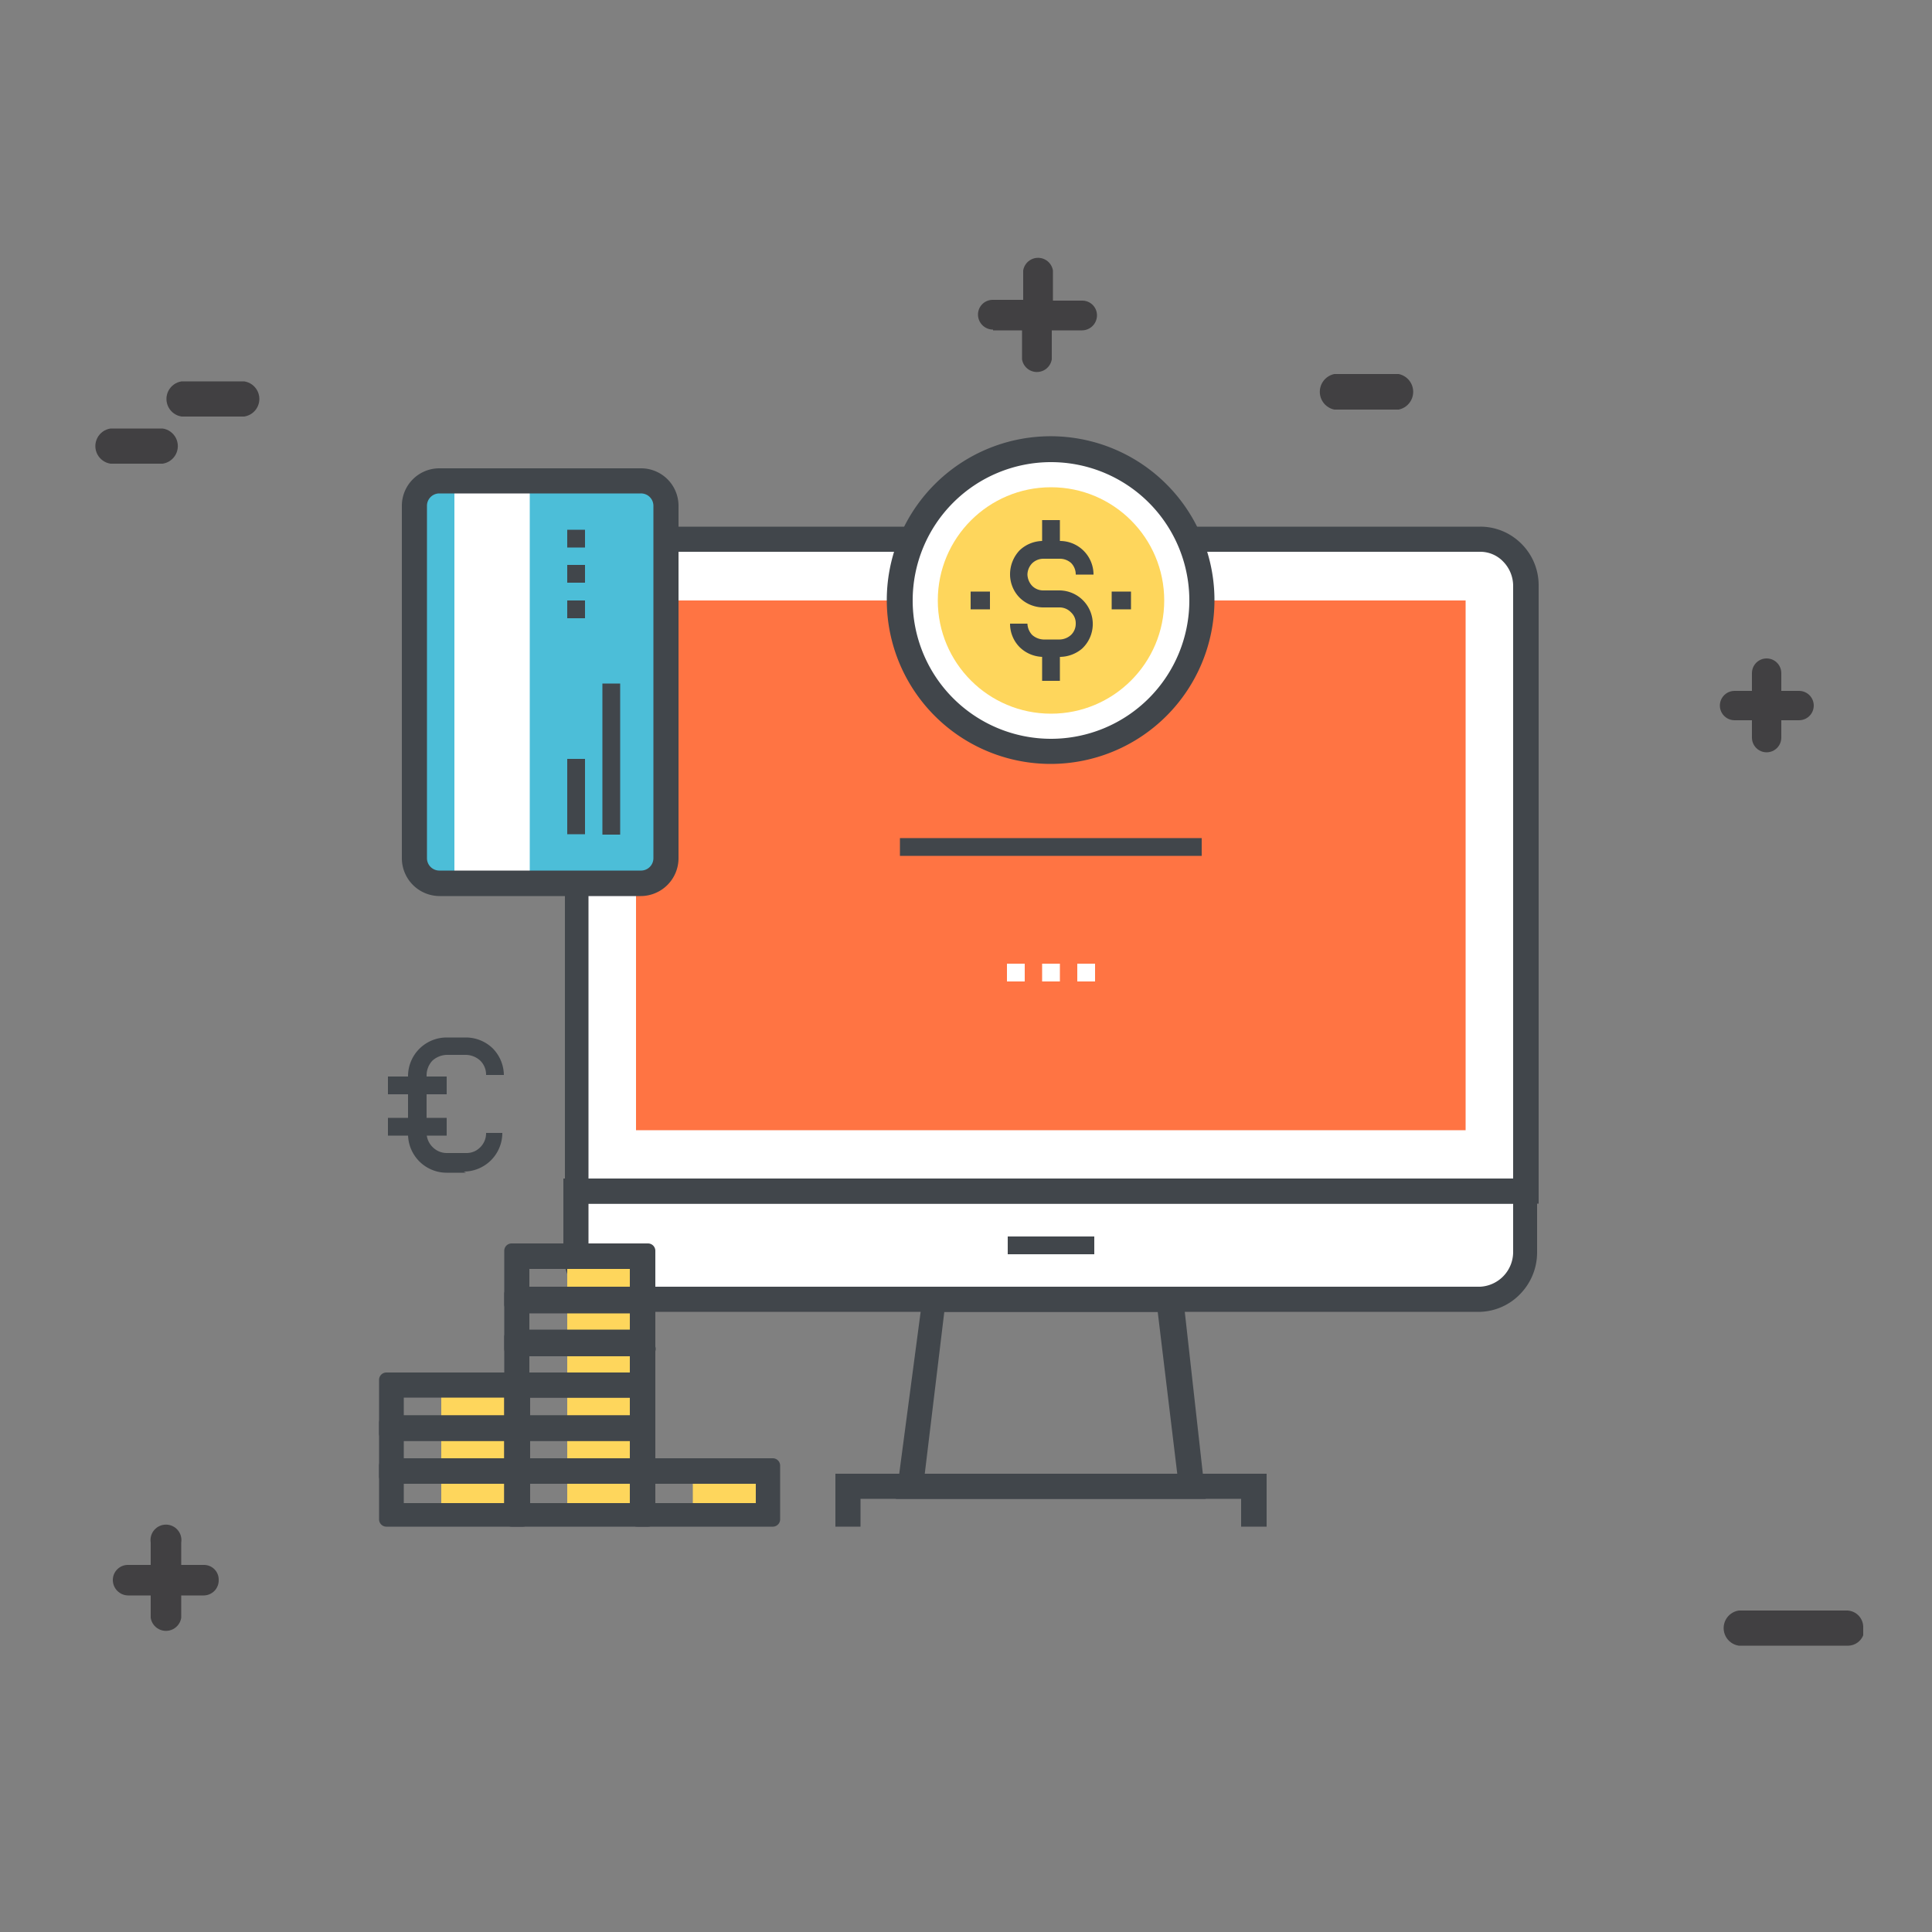 <svg id="Layer_1" data-name="Layer 1" xmlns="http://www.w3.org/2000/svg" xmlns:xlink="http://www.w3.org/1999/xlink" viewBox="0 0 50 50"><rect x="0" y="0" width="50" height="50" fill="#808080" stroke="none"/><defs><style>.cls-1,.cls-2{fill:none;}.cls-1{clip-rule:evenodd;}.cls-3{clip-path:url(#clip-path);}.cls-4{clip-path:url(#clip-path-2);}.cls-5{fill:#414042;}.cls-6{clip-path:url(#clip-path-3);}.cls-7{clip-path:url(#clip-path-4);}.cls-8{clip-path:url(#clip-path-5);}.cls-9{clip-path:url(#clip-path-7);}.cls-10{clip-path:url(#clip-path-8);}.cls-11{clip-path:url(#clip-path-9);}.cls-12{clip-path:url(#clip-path-10);}.cls-13{clip-path:url(#clip-path-11);}.cls-14{clip-path:url(#clip-path-12);}.cls-15{clip-path:url(#clip-path-13);}.cls-16{fill:#fff;}.cls-17,.cls-18{fill:#41464b;}.cls-17{stroke:#41464b;stroke-miterlimit:10;stroke-width:0.2px;}.cls-19{fill:#ff7443;}.cls-20{fill:#fed65c;}.cls-21{fill:#4cbed8;}</style><clipPath id="clip-path"><path class="cls-1" d="M4.69,41.87v-.58h.58a.39.39,0,0,0,.39-.4.38.38,0,0,0-.39-.39H4.69v-.58a.4.4,0,1,0-.79,0v.58H3.32a.39.39,0,0,0-.4.39.4.4,0,0,0,.4.4H3.9v.58a.4.4,0,0,0,.79,0"/></clipPath><clipPath id="clip-path-2"><rect class="cls-2" x="2.92" y="9.06" width="44.78" height="35.34"/></clipPath><clipPath id="clip-path-3"><path class="cls-1" d="M2.86,12H4.21a.46.46,0,0,0,0-.91H2.86a.46.46,0,0,0,0,.91"/></clipPath><clipPath id="clip-path-4"><rect class="cls-2" x="2.16" y="-0.49" width="44.78" height="35.34"/></clipPath><clipPath id="clip-path-5"><path class="cls-1" d="M6.32,10.78a.46.46,0,0,0,0-.91H4.7a.46.46,0,0,0,0,.91Z"/></clipPath><clipPath id="clip-path-7"><path class="cls-1" d="M25.7,8.55h.75V9.3a.39.39,0,0,0,.77,0V8.55H28a.39.39,0,0,0,.39-.39A.38.38,0,0,0,28,7.78h-.75V7a.39.39,0,0,0-.77,0v.76H25.7a.38.38,0,0,0-.39.38.39.39,0,0,0,.39.39"/></clipPath><clipPath id="clip-path-8"><rect class="cls-2" x="2.16" y="6.64" width="44.78" height="35.34"/></clipPath><clipPath id="clip-path-9"><path class="cls-1" d="M44.89,18.64h.45v.45a.38.38,0,1,0,.76,0v-.45h.46a.38.38,0,1,0,0-.76H46.1v-.46a.38.38,0,0,0-.76,0v.46h-.45a.38.38,0,1,0,0,.76"/></clipPath><clipPath id="clip-path-10"><rect class="cls-2" x="2.16" y="3.64" width="44.78" height="35.34"/></clipPath><clipPath id="clip-path-11"><path class="cls-1" d="M48.22,42.13a.43.43,0,0,0-.41-.45H45a.46.46,0,0,0,0,.91h2.84a.43.43,0,0,0,.41-.46"/></clipPath><clipPath id="clip-path-12"><rect class="cls-2" x="3.44" y="10.91" width="44.78" height="35.34"/></clipPath><clipPath id="clip-path-13"><path class="cls-1" d="M34.53,10.6H36.2a.47.47,0,0,0,0-.92H34.53a.47.47,0,0,0,0,.92"/></clipPath></defs><title>1</title><g class="cls-3"><g class="cls-4"><rect class="cls-5" x="1.4" y="38" width="5.79" height="5.79"/></g></g><g class="cls-6"><g class="cls-7"><rect class="cls-5" x="0.94" y="9.57" width="5.18" height="3.96"/></g></g><g class="cls-8"><g class="cls-7"><rect class="cls-5" x="2.77" y="8.35" width="5.48" height="3.96"/></g></g><g class="cls-9"><g class="cls-10"><rect class="cls-5" x="23.79" y="5.12" width="6.09" height="6.09"/></g></g><g class="cls-11"><g class="cls-12"><rect class="cls-5" x="42.98" y="15.52" width="5.48" height="5.48"/></g></g><g class="cls-13"><g class="cls-14"><rect class="cls-5" x="43.04" y="40.15" width="6.7" height="3.96"/></g></g><g class="cls-15"><g class="cls-10"><rect class="cls-5" x="32.62" y="8.16" width="5.48" height="3.96"/></g></g><path class="cls-16" d="M39.15,14.31a1.17,1.17,0,0,0-.84-.36H16.09a1.15,1.15,0,0,0-.84.36,1.19,1.19,0,0,0-.34.84V32.42a1.19,1.19,0,0,0,.34.85,1.14,1.14,0,0,0,.84.35H38.31a1.16,1.16,0,0,0,.84-.35,1.19,1.19,0,0,0,.34-.85V15.15A1.19,1.19,0,0,0,39.15,14.31Z"/><path class="cls-17" d="M39.72,31.05h-25V15.15a1.42,1.42,0,0,1,1.41-1.42H38.31a1.4,1.4,0,0,1,1,.42,1.41,1.41,0,0,1,.41,1ZM15.13,30.6H39.26V15.15a1,1,0,0,0-.28-.68.92.92,0,0,0-.67-.29H16.09a.92.92,0,0,0-.68.29,1,1,0,0,0-.28.68Z"/><path class="cls-17" d="M38.31,33.85H16.09a1.42,1.42,0,0,1-1.41-1.43V30.6h25v1.82a1.44,1.44,0,0,1-.41,1A1.4,1.4,0,0,1,38.31,33.85Zm-23.18-2.8v1.37a1,1,0,0,0,.28.69,1,1,0,0,0,.68.29H38.31a1,1,0,0,0,.95-1V31.05Z"/><path class="cls-17" d="M31.09,38.69H23.3L24,33.4h6.5Zm-7.27-.45h6.76l-.53-4.39h-5.7Z"/><rect class="cls-18" x="26.08" y="32" width="2.24" height="0.46"/><polygon class="cls-17" points="32.68 39.41 32.22 39.41 32.22 38.69 22.17 38.69 22.17 39.41 21.72 39.41 21.72 38.24 32.68 38.24 32.68 39.41"/><rect class="cls-19" x="16.46" y="15.54" width="21.47" height="13.71"/><rect class="cls-18" x="23.29" y="21.69" width="7.81" height="0.46"/><rect class="cls-16" x="26.06" y="24.94" width="0.46" height="0.46"/><rect class="cls-16" x="26.97" y="24.94" width="0.46" height="0.46"/><rect class="cls-16" x="27.88" y="24.94" width="0.46" height="0.46"/><circle class="cls-16" cx="27.2" cy="15.54" r="3.91"/><circle class="cls-20" cx="27.2" cy="15.54" r="2.93"/><path class="cls-17" d="M27.2,19.67a4.14,4.14,0,1,1,4.13-4.13A4.14,4.14,0,0,1,27.2,19.67Zm0-7.81a3.68,3.68,0,1,0,3.68,3.68A3.68,3.68,0,0,0,27.2,11.86Z"/><path class="cls-18" d="M27.41,17H27a.88.88,0,0,1-.61-.25.86.86,0,0,1-.25-.61h.45a.45.45,0,0,0,.12.29.47.47,0,0,0,.29.12h.43a.45.45,0,0,0,.29-.12.4.4,0,0,0,.12-.29.38.38,0,0,0-.12-.29.41.41,0,0,0-.29-.13H27a.88.88,0,0,1-.61-.25.86.86,0,0,1-.25-.61.9.9,0,0,1,.25-.62A.88.88,0,0,1,27,14h.43a.87.87,0,0,1,.87.87h-.46a.42.42,0,0,0-.12-.3.44.44,0,0,0-.29-.11H27a.42.42,0,0,0-.29.12.43.43,0,0,0-.12.29.45.45,0,0,0,.12.29.4.4,0,0,0,.29.12h.43A.87.87,0,0,1,28,16.79.9.9,0,0,1,27.41,17Z"/><rect class="cls-18" x="26.97" y="13.46" width="0.46" height="0.8"/><rect class="cls-18" x="26.97" y="16.82" width="0.46" height="0.8"/><rect class="cls-18" x="28.77" y="15.31" width="0.5" height="0.46"/><rect class="cls-18" x="25.12" y="15.31" width="0.5" height="0.46"/><rect class="cls-20" x="11.42" y="35.85" width="1.95" height="3.33"/><rect class="cls-20" x="14.68" y="32.51" width="1.95" height="6.67"/><rect class="cls-20" x="17.93" y="38.07" width="1.95" height="1.11"/><path class="cls-17" d="M16.77,39.41H13.24a.09.09,0,0,1-.09-.09V37.93a.09.09,0,0,1,.09-.09h3.53a.09.09,0,0,1,.09.09v1.39A.09.09,0,0,1,16.77,39.41ZM13.6,39h2.8V38.3H13.6Z"/><path class="cls-17" d="M16.77,38.3H13.24a.09.09,0,0,1-.09-.09V36.82a.09.09,0,0,1,.09-.09h3.53a.09.09,0,0,1,.09.09v1.39A.09.09,0,0,1,16.77,38.3Zm-3.17-.46h2.8v-.65H13.6Z"/><path class="cls-17" d="M16.77,37.19H13.24a.09.09,0,0,1-.09-.09V35.71a.09.09,0,0,1,.09-.09h3.53a.09.09,0,0,1,.09.09V37.1A.09.09,0,0,1,16.77,37.19Zm-3.17-.46h2.8v-.66H13.6Z"/><path class="cls-17" d="M16.77,36.07H13.24a.09.09,0,0,1-.09-.08V34.6a.09.09,0,0,1,.09-.09h3.53a.09.09,0,0,1,.09.09V36A.09.09,0,0,1,16.77,36.07Zm-3.17-.45h2.8V35H13.6Z"/><path class="cls-17" d="M16.77,35H13.24a.09.09,0,0,1-.09-.09V33.48a.09.09,0,0,1,.09-.08h3.53a.09.09,0,0,1,.09.08v1.39A.09.09,0,0,1,16.77,35Zm-3.17-.45h2.8v-.66H13.6Z"/><path class="cls-17" d="M16.77,33.85H13.24a.09.09,0,0,1-.09-.09V32.37a.09.09,0,0,1,.09-.09h3.53a.09.09,0,0,1,.09.09v1.39A.09.09,0,0,1,16.77,33.85ZM13.6,33.4h2.8v-.66H13.6Z"/><path class="cls-17" d="M13.52,39.41H10a.09.09,0,0,1-.09-.09V37.93a.09.09,0,0,1,.09-.09h3.54a.09.09,0,0,1,.08.09v1.39A.09.09,0,0,1,13.52,39.41ZM10.35,39h2.8V38.3h-2.8Z"/><path class="cls-17" d="M13.52,38.3H10a.09.09,0,0,1-.09-.09V36.82a.09.09,0,0,1,.09-.09h3.54a.09.09,0,0,1,.08.09v1.39A.09.09,0,0,1,13.52,38.3Zm-3.17-.46h2.8v-.65h-2.8Z"/><path class="cls-17" d="M13.52,37.19H10a.09.09,0,0,1-.09-.09V35.71a.09.09,0,0,1,.09-.09h3.54a.09.09,0,0,1,.08.09V37.1A.09.09,0,0,1,13.52,37.19Zm-3.17-.46h2.8v-.66h-2.8Z"/><path class="cls-17" d="M20,39.41H16.49a.09.09,0,0,1-.09-.09V37.93a.09.09,0,0,1,.09-.09H20a.09.09,0,0,1,.09.09v1.39A.09.09,0,0,1,20,39.41ZM16.86,39h2.8V38.3h-2.8Z"/><rect class="cls-21" x="10.72" y="12.44" width="6.51" height="10.42" rx="0.65" ry="0.65"/><rect class="cls-16" x="11.76" y="12.44" width="1.95" height="10.42"/><path class="cls-17" d="M16.58,23.09H11.37a.88.88,0,0,1-.87-.88V13.09a.87.87,0,0,1,.87-.87h5.21a.87.87,0,0,1,.88.87v9.12A.88.88,0,0,1,16.58,23.09ZM11.37,12.67a.42.42,0,0,0-.42.42v9.12a.42.42,0,0,0,.42.42h5.21a.42.42,0,0,0,.43-.42V13.09a.42.42,0,0,0-.43-.42Z"/><rect class="cls-18" x="14.68" y="19.64" width="0.46" height="1.95"/><rect class="cls-18" x="15.59" y="17.69" width="0.46" height="3.91"/><rect class="cls-18" x="14.68" y="13.71" width="0.46" height="0.46"/><rect class="cls-18" x="14.68" y="14.62" width="0.46" height="0.46"/><rect class="cls-18" x="14.68" y="15.54" width="0.46" height="0.46"/><path class="cls-18" d="M12.06,30.35h-.5a1,1,0,0,1-1-1v-1.5a1,1,0,0,1,1-1h.5a1,1,0,0,1,.69.28,1,1,0,0,1,.29.69h-.46a.51.51,0,0,0-.15-.37.56.56,0,0,0-.37-.15h-.5a.58.58,0,0,0-.37.15.56.56,0,0,0-.15.37v1.5a.52.52,0,0,0,.16.37.51.51,0,0,0,.37.15h.5a.49.49,0,0,0,.36-.15.51.51,0,0,0,.15-.37H13a1,1,0,0,1-1,1Z"/><rect class="cls-18" x="10.04" y="27.86" width="1.52" height="0.46"/><rect class="cls-18" x="10.04" y="28.93" width="1.52" height="0.46"/></svg>